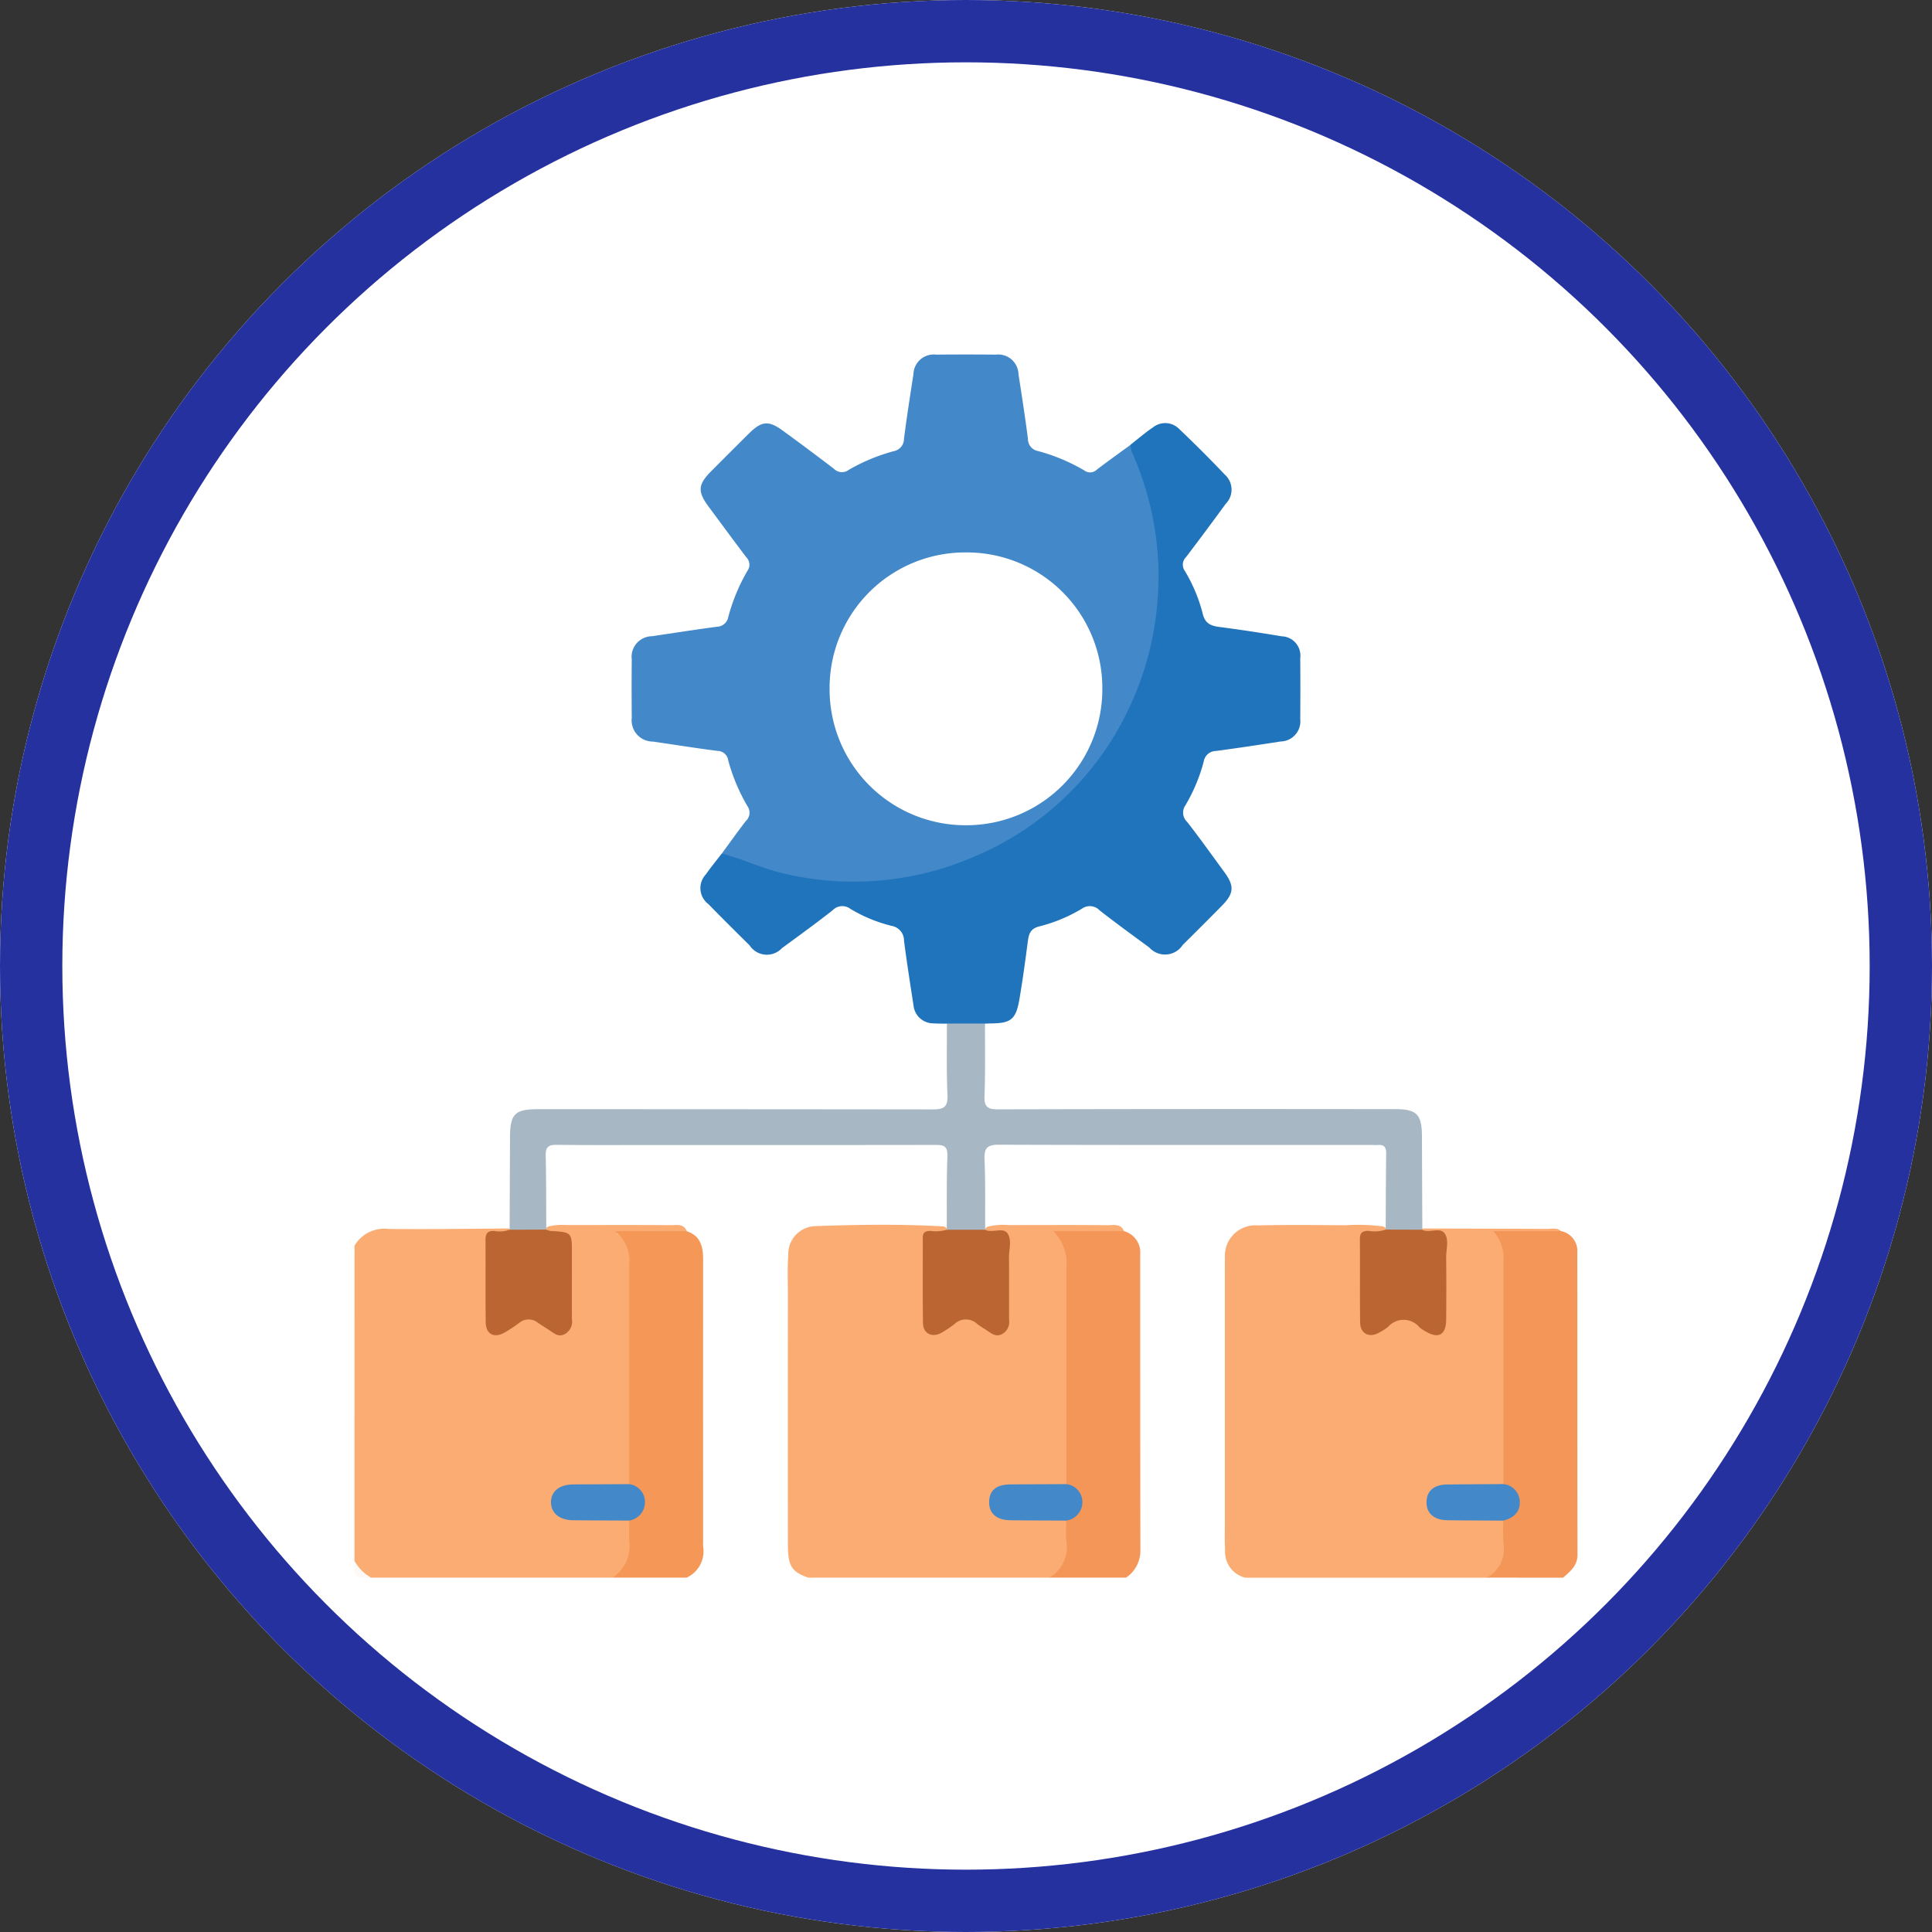 <svg id="Grupo_121498" data-name="Grupo 121498" xmlns="http://www.w3.org/2000/svg" width="124" height="124" viewBox="0 0 124 124">
  <rect x="0" y="0" width="124" height="124" fill="#333333" stroke="none"/>
  <g id="Elipse_6016" data-name="Elipse 6016" fill="#fff" stroke="#2631a0" stroke-width="4">
    <circle cx="62" cy="62" r="62" stroke="none"/>
    <circle cx="62" cy="62" r="60" fill="none"/>
  </g>
  <g id="Grupo_124477" data-name="Grupo 124477" transform="translate(4511.165 -482.495)">
    <path id="Trazado_189855" data-name="Trazado 189855" d="M-4203.1,778.166c2.674.007,5.349.011,8.022.026.295,0,.616-.1.878.138-.282.3-.657.242-1.007.248-.944.016-1.888,0-2.932.009a4.872,4.872,0,0,1,.475,2.945q.012,5.9,0,11.8a2.658,2.658,0,0,1-.137,1.206c-.262.327-.639.273-.989.28-.867.017-1.735-.016-2.6.015-.706.025-1.122.36-1.148.876-.027.542.4.914,1.155.952.841.042,1.684.006,2.526.017a1.691,1.691,0,0,1,.966.167,4.386,4.386,0,0,1,.038,2.821,1.375,1.375,0,0,1-1.12.913h-15.482a1.7,1.7,0,0,1-1.3-1.76c-.033-.586-.015-1.173-.015-1.759q0-8.033,0-16.066c0-.306-.007-.612.008-.918a1.953,1.953,0,0,1,2.112-2.108c1.886-.048,3.773-.021,5.66-.011a12.191,12.191,0,0,1,2.362.075.618.618,0,0,1,.229.143c-.1.467-.5.375-.794.374-.54,0-.7.254-.7.758.018,1.5-.016,3.009.016,4.513.02.9.388,1.1,1.162.662a3.3,3.3,0,0,0,.454-.284,1.452,1.452,0,0,1,1.9,0c.367.247.748.692,1.225.45.527-.267.322-.859.331-1.32.021-1.249-.019-2.5.018-3.748.02-.668-.114-1.1-.9-1.052a.467.467,0,0,1-.452-.237C-4203.118,778.248-4203.107,778.207-4203.1,778.166Z" transform="translate(-216.78 -216.823)" fill="#faac72"/>
    <path id="Trazado_189856" data-name="Trazado 189856" d="M-4335.917,800.53H-4351.4c-1.065-.371-1.309-.74-1.31-2.1q-.012-8,0-16.01c0-.868-.043-1.738.024-2.6a1.788,1.788,0,0,1,1.7-1.851c2.752-.1,5.508-.139,8.26.017a.621.621,0,0,1,.231.14c-.069.438-.437.366-.713.379-.461.021-.622.244-.619.681.009,1.558-.025,3.118.017,4.676.021.808.408,1,1.1.6a4.48,4.48,0,0,0,.448-.295,1.534,1.534,0,0,1,1.977-.006c.357.245.714.716,1.216.429.478-.273.326-.819.331-1.263.015-1.252-.015-2.5.014-3.756.015-.639-.051-1.13-.867-1.086a.44.44,0,0,1-.488-.3.411.411,0,0,1,.2-.185,4.276,4.276,0,0,1,1.364-.1c2.11,0,4.221-.013,6.33.007.376,0,.836-.12,1.045.383a1.191,1.191,0,0,1-.935.24c-1.044.01-2.088.014-3.17-.007a2.093,2.093,0,0,1,.629,1.594c.031,4.568.017,9.136.009,13.7a1.376,1.376,0,0,1-.135.668c-.262.323-.638.272-.986.279-.89.018-1.781-.017-2.67.016-.746.028-1.083.323-1.091.9-.007.552.344.875,1.082.922.837.053,1.678.008,2.518.021a1.943,1.943,0,0,1,1.042.159,4.076,4.076,0,0,1-.025,2.942A1.443,1.443,0,0,1-4335.917,800.53Z" transform="translate(-107.885 -216.777)" fill="#faac72"/>
    <path id="Trazado_189857" data-name="Trazado 189857" d="M-4488.41,779.3a2.224,2.224,0,0,1,2.178-1.068c2.591.031,5.183-.014,7.774-.029.01.041.021.081.032.122a.532.532,0,0,1-.527.247c-.718-.041-.83.366-.818.966.027,1.429-.007,2.859.015,4.289.015.971.4,1.218,1.164.646a2,2,0,0,1,2.762.02c.674.525,1.114.289,1.139-.558.045-1.557.01-3.114.016-4.671,0-.439-.175-.654-.629-.673-.312-.013-.685.069-.87-.322a.4.4,0,0,1,.2-.186,3.336,3.336,0,0,1,1.135-.1c2.238,0,4.476-.012,6.713.007.376,0,.836-.121,1.043.385a.972.972,0,0,1-.782.235,26.09,26.09,0,0,1-3.641-.084c-.1-.005-.036.15-.04.048,0-.041.021-.041.066-.04.406.009.55.315.677.616a3.986,3.986,0,0,1,.258,1.575q0,6.427,0,12.855a2.173,2.173,0,0,1-.131.976c-.251.34-.63.285-.977.292-.891.018-1.782-.015-2.671.015-.769.026-1.19.362-1.19.905s.434.9,1.175.93c.864.031,1.73,0,2.595.013a1.71,1.71,0,0,1,.964.163,4.122,4.122,0,0,1-.123,3.068c-.159.411-.58.526-.955.67h-15.482a1.2,1.2,0,0,1-1.073-1.073Z" transform="translate(0 -216.861)" fill="#faac72"/>
    <path id="Trazado_189858" data-name="Trazado 189858" d="M-4402.846,779.906c.89.29,1.058.993,1.057,1.811q-.006,9.058,0,18.115a3.034,3.034,0,0,0,0,.305,1.859,1.859,0,0,1-1.065,2.007h-4.752a2.408,2.408,0,0,0,1.072-2.383c-.008-.427,0-.854,0-1.281a.781.781,0,0,1,.258-.271c.753-.648.752-1.185,0-1.8a.682.682,0,0,1-.256-.272q0-7.039,0-14.078a2.421,2.421,0,0,0-.9-2.157Z" transform="translate(-64.248 -218.391)" fill="#f49757"/>
    <path id="Trazado_189859" data-name="Trazado 189859" d="M-4265.922,779.888a1.417,1.417,0,0,1,1.051,1.494c0,6.369,0,12.737.011,19.106a2.075,2.075,0,0,1-.924,1.642h-4.906a2.3,2.3,0,0,0,1.079-2.38c-.041-.424-.007-.854-.007-1.282a.708.708,0,0,1,.255-.267c.8-.642.8-1.172,0-1.806a.652.652,0,0,1-.251-.27q0-6.894,0-13.788a2.958,2.958,0,0,0-.832-2.449Z" transform="translate(-173.113 -218.377)" fill="#f49657"/>
    <path id="Trazado_189860" data-name="Trazado 189860" d="M-4133.774,802.113a2.039,2.039,0,0,0,1.082-2.144,14.684,14.684,0,0,1-.008-1.517.309.309,0,0,1,.08-.126c1.063-.895,1.062-1.181,0-2.091a.286.286,0,0,1-.076-.128q0-7.108,0-14.216a2.646,2.646,0,0,0-.654-2.024H-4129a1.31,1.31,0,0,1,1.045,1.407c.009,6.455,0,12.91.012,19.365,0,.716-.471,1.077-.926,1.475Z" transform="translate(-281.976 -218.36)" fill="#f49657"/>
    <path id="Trazado_189861" data-name="Trazado 189861" d="M-4488.41,883.207a2.75,2.75,0,0,0,1.073,1.073C-4488.41,884.28-4488.41,884.28-4488.41,883.207Z" transform="translate(0 -300.527)" fill="#fff9f5"/>
    <path id="Trazado_189862" data-name="Trazado 189862" d="M-4395.829,537.277c.513-.7,1.014-1.406,1.544-2.091a.721.721,0,0,0,.1-.949,12.007,12.007,0,0,1-1.238-2.955.694.694,0,0,0-.668-.591c-1.389-.175-2.772-.4-4.158-.6a1.362,1.362,0,0,1-1.361-1.524c-.011-1.251-.013-2.5,0-3.754a1.319,1.319,0,0,1,1.3-1.483c1.385-.208,2.769-.422,4.157-.608a.762.762,0,0,0,.738-.628,12.027,12.027,0,0,1,1.227-2.959.674.674,0,0,0-.073-.876c-.818-1.077-1.616-2.169-2.422-3.255-.711-.959-.681-1.408.165-2.258q1.215-1.223,2.438-2.437c.794-.788,1.25-.838,2.136-.194q1.672,1.215,3.313,2.471a.718.718,0,0,0,.944.067,11.991,11.991,0,0,1,2.886-1.2.8.8,0,0,0,.662-.787c.178-1.389.393-2.774.608-4.158a1.3,1.3,0,0,1,1.457-1.252q1.915-.02,3.829,0a1.3,1.3,0,0,1,1.455,1.253c.216,1.384.43,2.769.608,4.159a.786.786,0,0,0,.664.78,12.018,12.018,0,0,1,2.953,1.241.618.618,0,0,0,.81-.056c.708-.542,1.436-1.059,2.156-1.585a13.136,13.136,0,0,1,1.688,4.884,19.683,19.683,0,0,1-9.856,20.867,19.7,19.7,0,0,1-8.229,2.424,19.69,19.69,0,0,1-9.4-1.642A.832.832,0,0,1-4395.829,537.277Z" transform="translate(-69.007)" fill="#4388c8"/>
    <path id="Trazado_189863" data-name="Trazado 189863" d="M-4378.7,554.4c1.4.368,2.709,1.007,4.136,1.318a19.464,19.464,0,0,0,12.149-1.154,19.1,19.1,0,0,0,9.849-9.485,19.613,19.613,0,0,0,1.827-6.812,19.458,19.458,0,0,0-1.648-9.655,2,2,0,0,1-.082-.448c.481-.376.943-.779,1.449-1.119a1.257,1.257,0,0,1,1.684.112c1,.953,1.975,1.925,2.924,2.924a1.292,1.292,0,0,1,.061,1.868c-.844,1.153-1.693,2.3-2.561,3.436a.681.681,0,0,0-.067.878,10.2,10.2,0,0,1,1.147,2.739c.143.621.509.784,1.068.856,1.336.173,2.669.376,4,.6a1.238,1.238,0,0,1,1.191,1.406q.016,1.953,0,3.906a1.291,1.291,0,0,1-1.258,1.438c-1.382.215-2.766.425-4.151.609a.8.8,0,0,0-.783.669,11.071,11.071,0,0,1-1.173,2.812.815.815,0,0,0,.11,1.075c.815,1.046,1.585,2.127,2.371,3.2.674.916.642,1.384-.166,2.2q-1.237,1.253-2.49,2.491a1.354,1.354,0,0,1-2.145.169c-1.068-.786-2.143-1.565-3.187-2.382a.868.868,0,0,0-1.14-.111,10.134,10.134,0,0,1-2.742,1.139c-.531.131-.661.444-.723.911-.166,1.261-.333,2.523-.55,3.776-.222,1.284-.543,1.527-1.825,1.539-.127,0-.255.009-.382.013a3,3,0,0,1-2.447,0c-.28,0-.561,0-.84-.018a1.279,1.279,0,0,1-1.3-1.152c-.213-1.38-.429-2.761-.609-4.146a.954.954,0,0,0-.781-.956,9.526,9.526,0,0,1-2.668-1.1.857.857,0,0,0-1.137.1c-1.062.831-2.154,1.626-3.244,2.422a1.324,1.324,0,0,1-2.081-.174c-.888-.878-1.775-1.758-2.648-2.651a1.282,1.282,0,0,1-.158-1.906C-4379.395,555.272-4379.039,554.841-4378.7,554.4Z" transform="translate(-86.14 -17.123)" fill="#1f74bc"/>
    <path id="Trazado_189864" data-name="Trazado 189864" d="M-4411.769,714.866h2.446c-.005,1.556.026,3.114-.032,4.668-.026.7.221.84.872.838q12.359-.031,24.717-.013h.766c1.395,0,1.716.334,1.721,1.769q.01,2.946.024,5.893a.149.149,0,0,0-.006.077,3.227,3.227,0,0,1-2.334-.008.091.091,0,0,0-.011-.077c.008-1.606.01-3.212.031-4.818.005-.394-.139-.571-.535-.536-.126.011-.254,0-.382,0-7.981,0-15.96.01-23.94-.017-.749,0-.952.217-.921.944.062,1.476.033,2.957.042,4.435a.169.169,0,0,0-.006.076,3.626,3.626,0,0,1-2.454,0,.162.162,0,0,0-.006-.076c.008-1.555-.018-3.112.041-4.665.027-.705-.338-.7-.844-.7q-8.8.013-17.592.005c-2.218,0-4.437.015-6.654-.011-.539-.006-.707.165-.693.7.038,1.555.028,3.11.037,4.665a.09.09,0,0,0-.012.077,3.227,3.227,0,0,1-2.334.008.149.149,0,0,0-.006-.077q.012-2.908.024-5.816c0-1.537.3-1.845,1.8-1.845q12.665,0,25.329.015c.716,0,.981-.156.949-.917C-4411.8,717.929-4411.764,716.4-4411.769,714.866Z" transform="translate(-38.622 -166.677)" fill="#a7b8c4"/>
    <path id="Trazado_189865" data-name="Trazado 189865" d="M-4171.8,779.407l2.334.008a.487.487,0,0,0,.067.036c.455.164,1.089-.2,1.372.2.3.418.09,1.038.1,1.569.015,1.326.013,2.652,0,3.977-.008.972-.5,1.243-1.323.744a2.532,2.532,0,0,1-.382-.252,1.32,1.32,0,0,0-2.018-.043,3.044,3.044,0,0,1-.578.37c-.625.365-1.209.082-1.22-.641-.026-1.784,0-3.569-.016-5.354,0-.4.15-.531.539-.531A2.309,2.309,0,0,0-4171.8,779.407Z" transform="translate(-250.42 -217.995)" fill="#ba6532"/>
    <path id="Trazado_189866" data-name="Trazado 189866" d="M-4147.667,859.132a1.162,1.162,0,0,1,1.054,1.13c.021.7-.428,1.048-1.055,1.215-1.193-.008-2.386-.009-3.579-.025-.884-.012-1.371-.452-1.35-1.194.02-.7.493-1.1,1.351-1.1C-4150.053,859.144-4148.86,859.14-4147.667,859.132Z" transform="translate(-267.009 -281.385)" fill="#4388c8"/>
    <path id="Trazado_189867" data-name="Trazado 189867" d="M-4308.85,779.448h2.454a.6.6,0,0,0,.068.035c.455.166,1.092-.2,1.372.2.293.419.089,1.039.095,1.571.014,1.327,0,2.654.008,3.982a.885.885,0,0,1-.434.9c-.362.2-.63.024-.909-.169-.23-.159-.479-.295-.7-.468a1.057,1.057,0,0,0-1.458,0,7.688,7.688,0,0,1-.825.553c-.586.348-1.187.078-1.2-.59-.031-1.837-.008-3.675-.014-5.513,0-.349.185-.417.483-.426A2.482,2.482,0,0,0-4308.85,779.448Z" transform="translate(-141.545 -218.027)" fill="#ba6532"/>
    <path id="Trazado_189868" data-name="Trazado 189868" d="M-4284.663,859.14a1.158,1.158,0,0,1,1.035,1.128,1.2,1.2,0,0,1-1.036,1.214c-1.2-.007-2.4-.008-3.595-.023-.889-.011-1.375-.45-1.354-1.2.021-.721.473-1.093,1.355-1.1C-4287.059,859.151-4285.861,859.147-4284.663,859.14Z" transform="translate(-158.067 -281.391)" fill="#4388c8"/>
    <path id="Trazado_189869" data-name="Trazado 189869" d="M-4445.812,779.415l2.334-.008a1.277,1.277,0,0,0,.286.087c1.374.085,1.374.084,1.374,1.445,0,1.4-.006,2.8,0,4.207a.925.925,0,0,1-.452.967c-.406.214-.674-.033-.968-.229-.254-.17-.516-.329-.766-.5a.943.943,0,0,0-1.2.013,9.348,9.348,0,0,1-.956.631c-.667.365-1.181.085-1.19-.674-.021-1.759,0-3.518-.014-5.277,0-.425.133-.6.57-.581A1.876,1.876,0,0,0-4445.812,779.415Z" transform="translate(-32.64 -217.995)" fill="#ba6532"/>
    <path id="Trazado_189870" data-name="Trazado 189870" d="M-4421.847,859.146a1.158,1.158,0,0,1,1.014,1.164,1.2,1.2,0,0,1-1.015,1.175c-1.2-.006-2.4-.009-3.593-.021-.874-.008-1.423-.46-1.423-1.157s.537-1.134,1.424-1.142C-4424.242,859.157-4423.044,859.153-4421.847,859.146Z" transform="translate(-48.936 -281.396)" fill="#4388c8"/>
    <path id="Trazado_189871" data-name="Trazado 189871" d="M-4339.593,576.057a8.7,8.7,0,0,1,8.726-8.775,8.7,8.7,0,0,1,8.779,8.723,8.73,8.73,0,0,1-8.728,8.787A8.725,8.725,0,0,1-4339.593,576.057Z" transform="translate(-118.327 -49.331)" fill="#fff"/>
  </g>
</svg>
